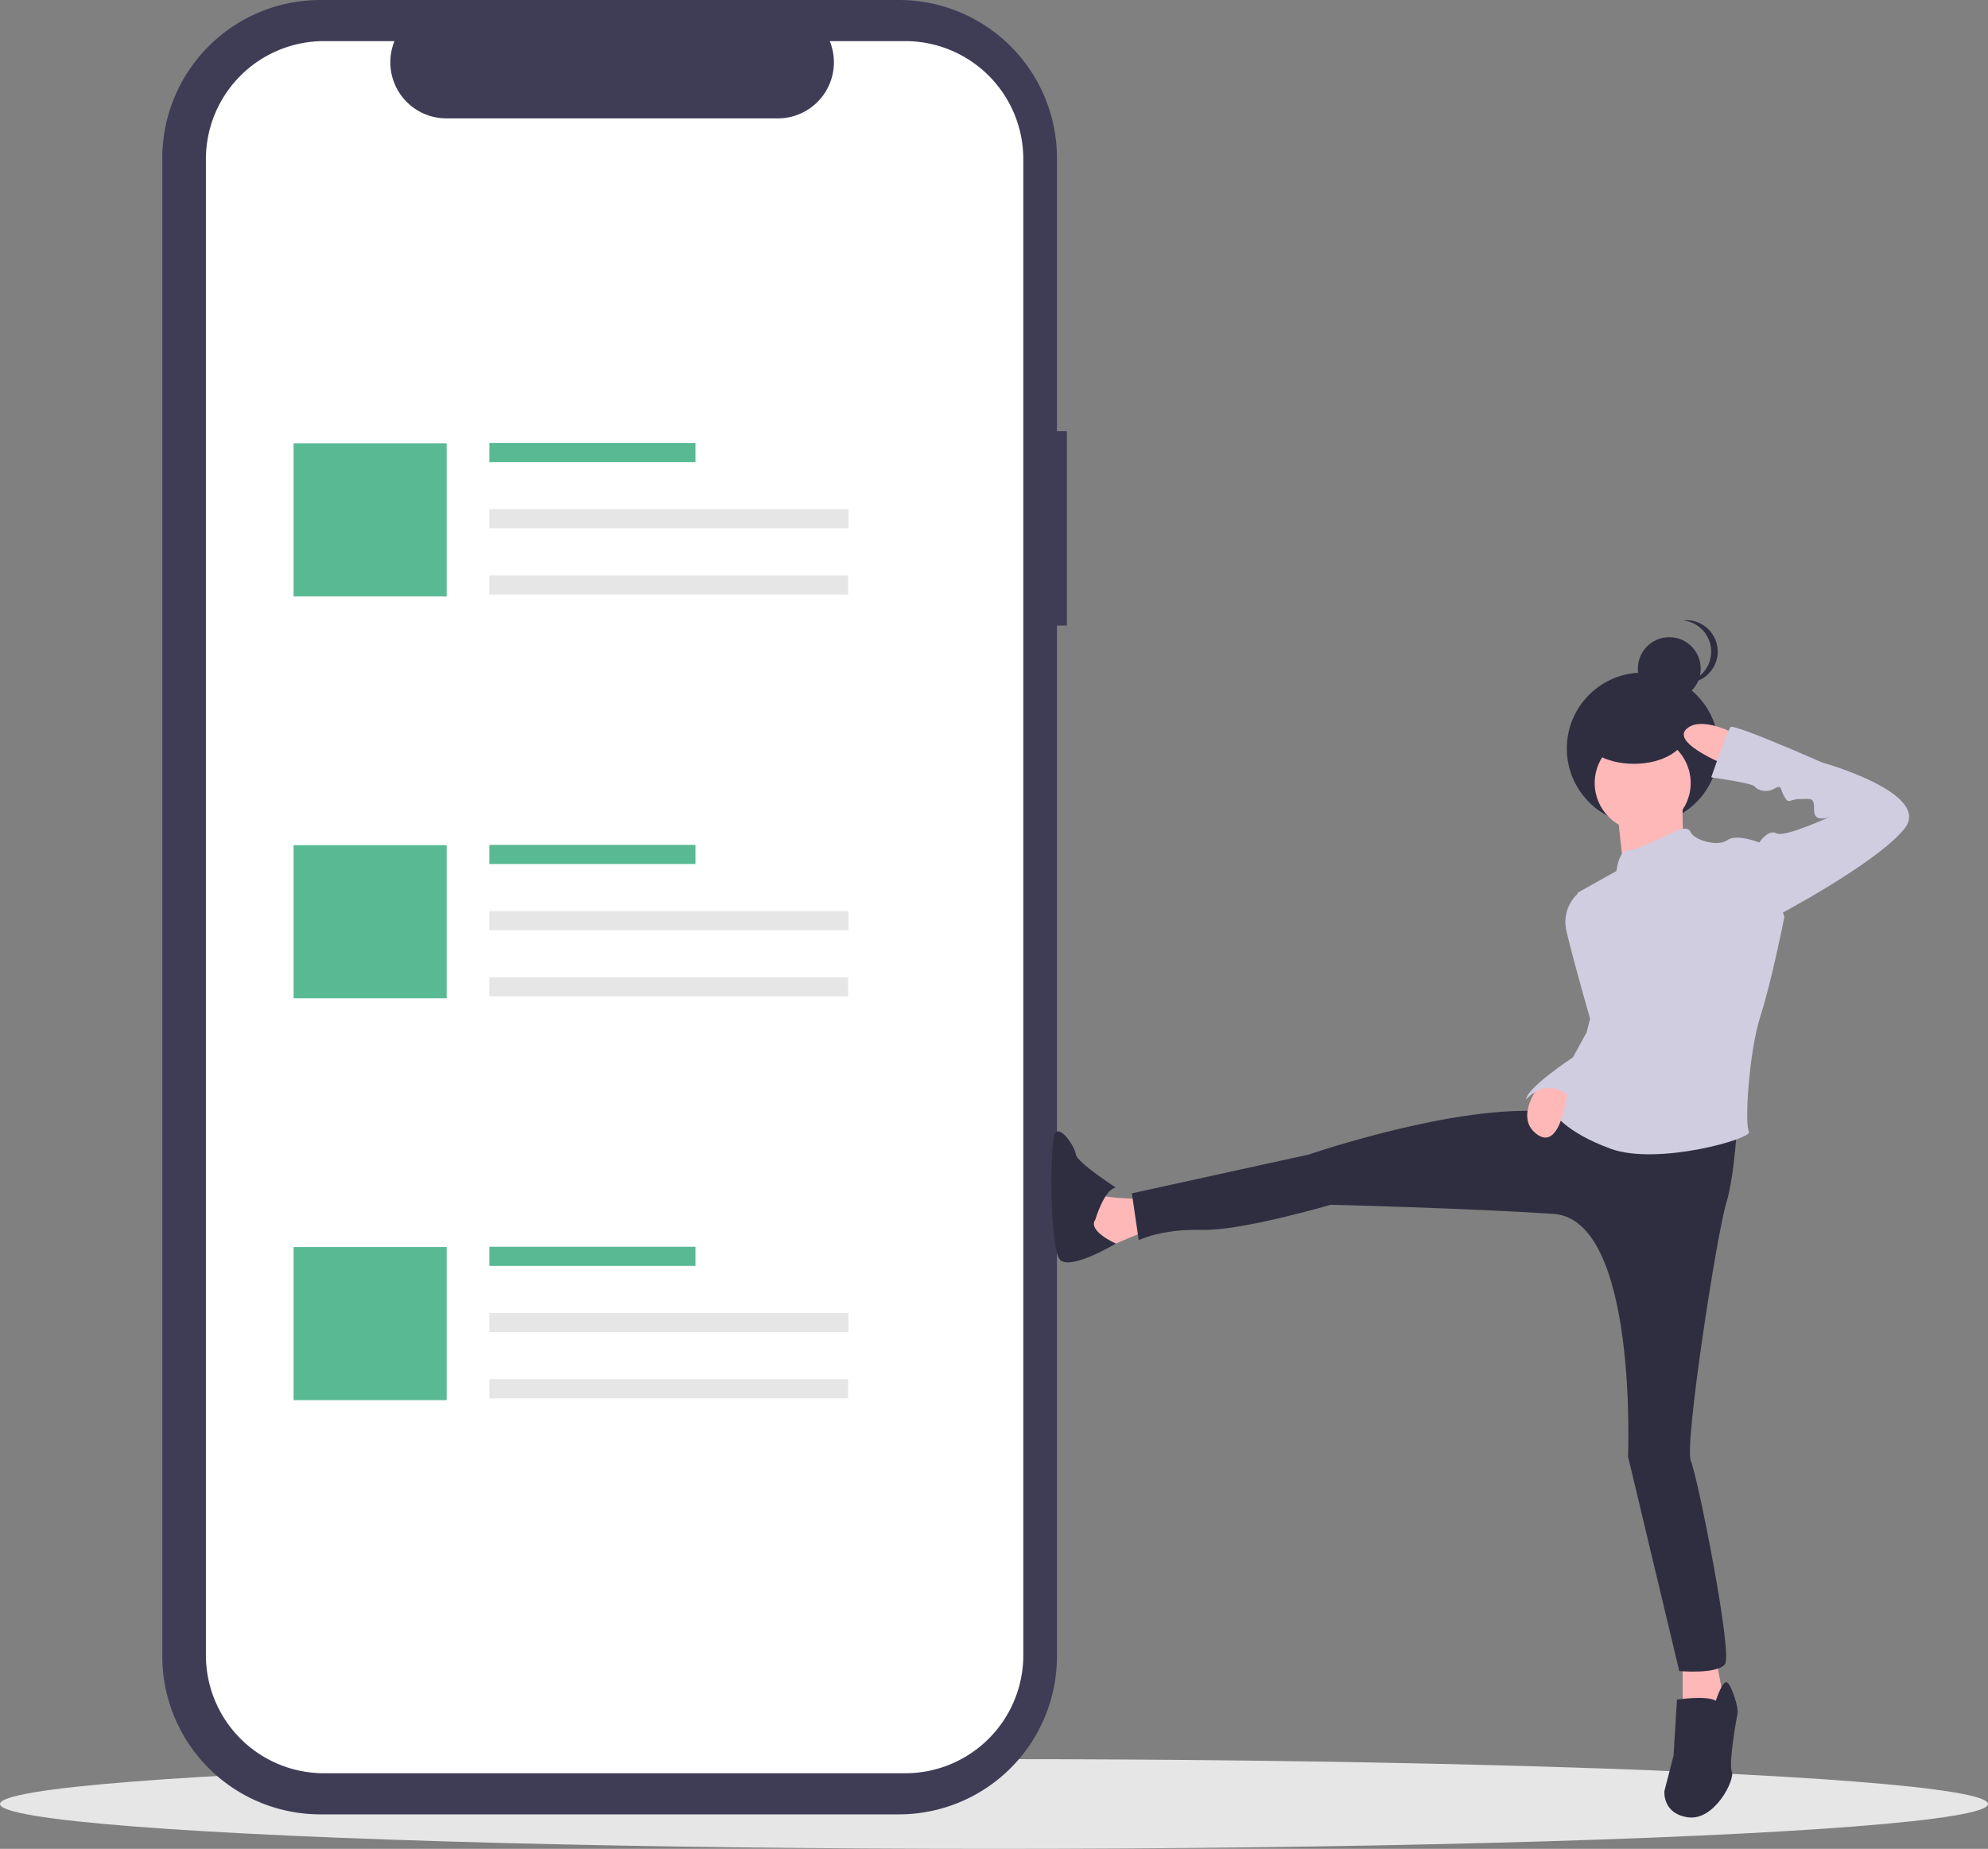 <svg id="bc7646eb-73ea-4804-9afd-b450058851dd" data-name="Layer 1" xmlns="http://www.w3.org/2000/svg" width="797.496" height="741.617" viewBox="0 0 797.496 741.617"><rect x="0" y="0" width="797.496" height="741.617" fill="#808080" stroke="none"/><title>online_posts</title><ellipse cx="398.748" cy="723.617" rx="398.748" ry="18" fill="#e6e6e6"/><path d="M629.252,252.139h-3.999V142.593A63.402,63.402,0,0,0,561.851,79.192H329.765a63.402,63.402,0,0,0-63.402,63.402V743.568a63.402,63.402,0,0,0,63.402,63.402H561.851a63.402,63.402,0,0,0,63.402-63.402V330.115H629.252Z" transform="translate(-201.252 -79.192)" fill="#3f3d56"/><path d="M564.409,95.686h-30.295A22.495,22.495,0,0,1,513.287,126.677H380.328a22.495,22.495,0,0,1-20.827-30.991H331.205a47.348,47.348,0,0,0-47.348,47.348V743.127a47.348,47.348,0,0,0,47.348,47.348h233.204a47.348,47.348,0,0,0,47.348-47.348V143.034A47.348,47.348,0,0,0,564.409,95.686Z" transform="translate(-201.252 -79.192)" fill="#fff"/><rect x="196.318" y="177.704" width="82.66" height="7.676" fill="#58b993"/><rect x="196.318" y="204.259" width="144.069" height="7.676" fill="#e6e6e6"/><rect x="196.318" y="230.813" width="143.928" height="7.676" fill="#e6e6e6"/><rect x="117.778" y="177.818" width="61.409" height="61.409" fill="#58b993"/><rect x="196.318" y="338.904" width="82.66" height="7.676" fill="#58b993"/><rect x="196.318" y="365.458" width="144.069" height="7.676" fill="#e6e6e6"/><rect x="196.318" y="392.012" width="143.928" height="7.676" fill="#e6e6e6"/><rect x="117.778" y="339.018" width="61.409" height="61.409" fill="#58b993"/><rect x="196.318" y="500.103" width="82.66" height="7.676" fill="#58b993"/><rect x="196.318" y="526.657" width="144.069" height="7.676" fill="#e6e6e6"/><rect x="196.318" y="553.212" width="143.928" height="7.676" fill="#e6e6e6"/><rect x="117.778" y="500.217" width="61.409" height="61.409" fill="#58b993"/><circle cx="658.987" cy="300.242" r="30.449" fill="#2f2e41"/><path d="M876.271,399.705s-.458,18.796,1.375,19.254S852.433,426.752,852.433,426.752l-2.751-25.672Z" transform="translate(-201.252 -79.192)" fill="#ffb8b8"/><path d="M662.644,560.155s-20.171,0-20.629-2.292-4.584,18.796-4.584,18.796l8.252,2.751s15.587-6.876,16.962-6.876S662.644,560.155,662.644,560.155Z" transform="translate(-201.252 -79.192)" fill="#ffb8b8"/><path d="M640.639,568.406s3.667-12.378,8.252-12.836c0,0-15.587-10.085-16.045-13.294s-5.96-11.461-8.252-8.71-2.292,46.301,1.834,50.886,22.463-6.444,22.463-6.444S637.43,572.991,640.639,568.406Z" transform="translate(-201.252 -79.192)" fill="#2f2e41"/><polygon points="688.314 664.793 691.981 684.505 675.019 687.256 675.019 664.793 688.314 664.793" fill="#ffb8b8"/><path d="M889.566,761.405s2.751-8.71,4.584-7.335,4.584,10.085,4.126,12.378-3.667,20.171-2.292,23.38-6.876,19.712-17.42,18.337-9.627-10.544-9.627-10.544l3.667-14.211,1.375-22.463S885.898,759.113,889.566,761.405Z" transform="translate(-201.252 -79.192)" fill="#2f2e41"/><circle cx="669.639" cy="268.194" r="12.6" fill="#2f2e41"/><path d="M887.691,340.56a12.601,12.601,0,0,0-11.287-12.532,12.739,12.739,0,0,1,1.312-.068,12.6,12.6,0,0,1,0,25.2,12.742,12.742,0,0,1-1.312-.068A12.601,12.601,0,0,0,887.691,340.56Z" transform="translate(-201.252 -79.192)" fill="#2f2e41"/><circle cx="658.974" cy="314.095" r="19.254" fill="#ffb8b8"/><path d="M898.276,527.148s-.917,22.921-4.584,34.841-16.889,96.804-14.139,103.222,16.889,77.399,13.68,81.524-18.337,2.751-18.337,2.751l-20.557-86.109s4.053-94.971-29.87-97.263-89.394-3.667-89.394-3.667-35.757,10.544-51.802,10.085-25.214,4.126-25.214,4.126l-2.751-18.796,71.056-15.587s65.097-22.463,100.854-16.503S898.276,527.148,898.276,527.148Z" transform="translate(-201.252 -79.192)" fill="#2f2e41"/><path d="M872.604,412.999s5.501-3.209,6.876,0,11.002,5.96,14.67,3.209,12.836.917,12.836.917l10.085,29.798s-5.043,25.672-9.627,39.883-6.418,43.551-4.584,46.301-36.674,13.753-55.47,6.876-22.921-14.67-22.921-14.67,20.629-29.339,13.753-43.092-1.375-29.339-1.375-29.339l-2.751-15.587,15.587-8.71s.917-8.252,4.584-8.252S872.604,412.999,872.604,412.999Z" transform="translate(-201.252 -79.192)" fill="#d0cde1"/><path d="M840.972,437.754h-6.876a15.39,15.39,0,0,0-4.584,14.211c1.834,8.71,10.104,37.587,10.104,37.587l6.858-17.874Z" transform="translate(-201.252 -79.192)" fill="#d0cde1"/><path d="M821.226,511.375s-13.719,14.856-3.634,22.649S830.163,516.145,830.163,516.145Z" transform="translate(-201.252 -79.192)" fill="#ffb8b8"/><path d="M840.972,480.388l-3.209,12.836-5.501,10.085s-18.796,12.378-18.796,16.962c0,0,8.252-10.544,18.796,0l9.398-22.692Z" transform="translate(-201.252 -79.192)" fill="#d0cde1"/><ellipse cx="655.445" cy="293.786" rx="21" ry="12.6" fill="#2f2e41"/><path d="M898.276,374.033s-14.67-8.252-20.629-2.292,17.879,15.128,17.879,15.128Z" transform="translate(-201.252 -79.192)" fill="#ffb8b8"/><path d="M903.777,419.417l3.209-2.292s3.667-5.501,6.876-3.667,22.005-6.876,22.005-6.876-6.876,3.209-6.876-2.292-.917-4.584-5.501-4.584-4.584,2.292-6.418-.917-.917-5.043-4.126-3.209-6.876.458-7.793-.917-17.42-3.667-17.42-3.667,6.418-18.796,7.793-20.171S932.199,385.035,932.199,385.035s44.468,12.378,33.007,26.589-52.719,35.757-52.719,35.757Z" transform="translate(-201.252 -79.192)" fill="#d0cde1"/></svg>